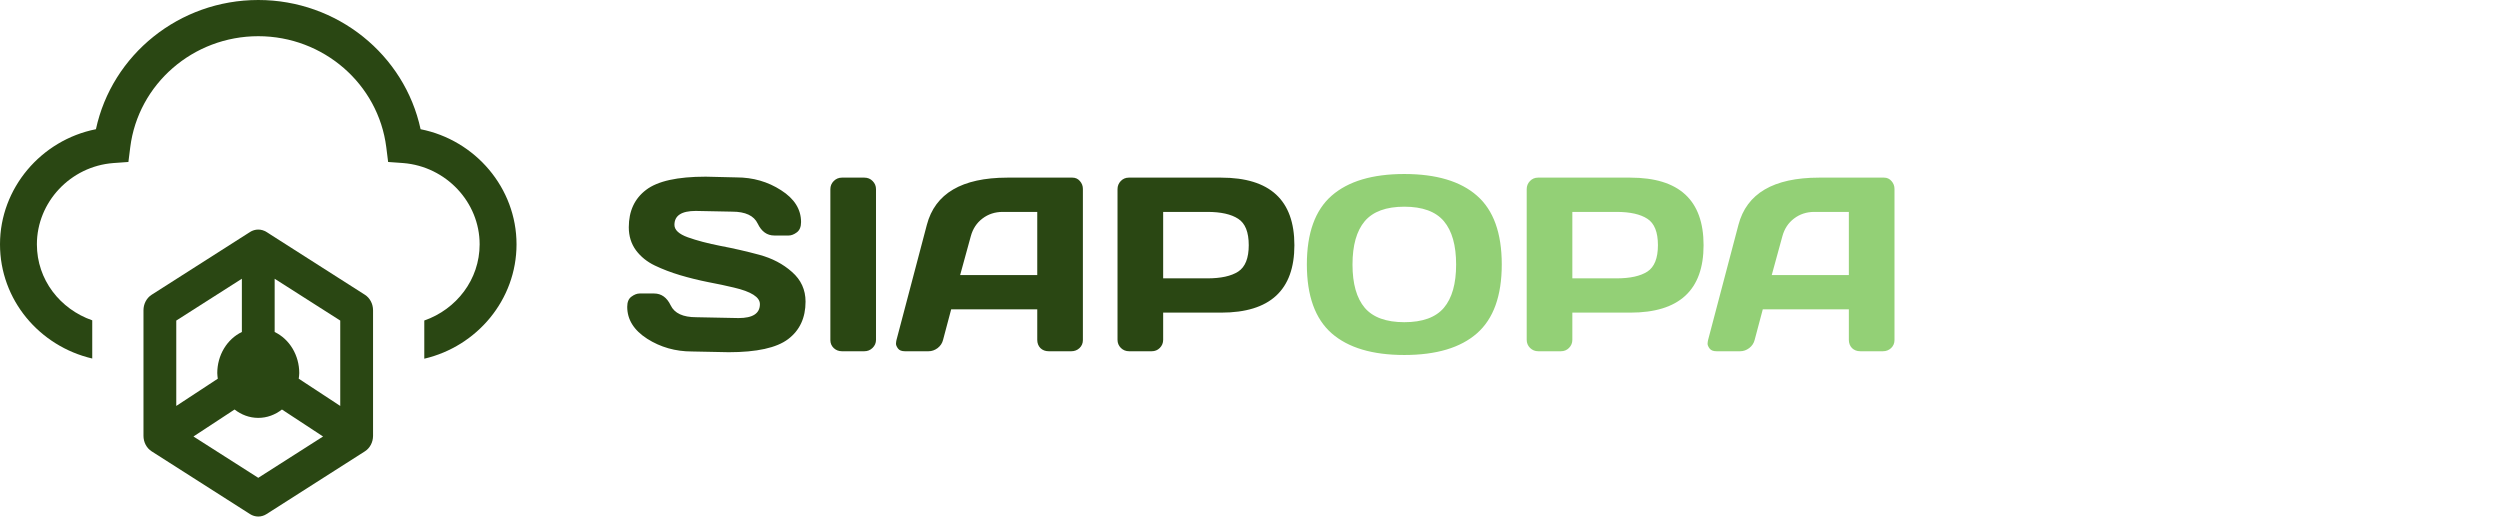 <svg width="242" height="50" viewBox="0 0 242 50" fill="none" xmlns="http://www.w3.org/2000/svg">
<g clip-path="url(#clip0_3266_7691)">
<path d="M35.324 28.535L25.8 22.459C25.557 22.304 25.281 22.222 25 22.222C24.719 22.222 24.443 22.304 24.2 22.459L14.676 28.535C14.436 28.688 14.238 28.907 14.099 29.17C13.961 29.433 13.889 29.731 13.889 30.035V42.187C13.889 42.491 13.961 42.789 14.099 43.052C14.238 43.315 14.436 43.534 14.676 43.687L24.2 49.763C24.443 49.918 24.719 50 25 50C25.281 50 25.557 49.918 25.8 49.763L35.324 43.687C35.563 43.534 35.762 43.315 35.9 43.052C36.038 42.789 36.111 42.491 36.111 42.187V30.035C36.111 29.731 36.038 29.433 35.9 29.17C35.762 28.907 35.563 28.688 35.324 28.535ZM32.936 39.295L28.917 36.658C28.938 36.477 28.968 36.299 28.968 36.111C28.967 35.268 28.741 34.443 28.318 33.738C27.895 33.032 27.294 32.477 26.587 32.139V26.983L32.936 31.031V39.295ZM23.413 26.981V32.137C22.706 32.475 22.104 33.031 21.681 33.737C21.258 34.442 21.033 35.267 21.032 36.111C21.032 36.299 21.062 36.476 21.082 36.658L17.063 39.295V31.031L23.413 26.981ZM25 46.253L18.727 42.252L22.706 39.64C23.357 40.146 24.144 40.451 25 40.451C25.855 40.451 26.644 40.146 27.293 39.64L31.273 42.252L25 46.253Z" fill="#2A4713"/>
<path d="M40.714 12.508C39.161 5.291 32.643 0 25 0C17.357 0 10.839 5.291 9.286 12.508C3.982 13.559 0 18.22 0 23.65C0 29.029 3.821 33.513 8.929 34.705V31.008C5.821 29.922 3.571 27.084 3.571 23.65C3.571 19.569 6.821 16.1 10.964 15.784L12.429 15.679L12.607 14.26C13.375 8.129 18.696 3.504 25 3.504C31.304 3.504 36.625 8.129 37.393 14.26L37.571 15.679L39.036 15.784C43.179 16.117 46.429 19.569 46.429 23.65C46.429 27.067 44.179 29.94 41.071 31.026V34.722C46.179 33.531 50 29.011 50 23.65C50 18.202 46.018 13.559 40.714 12.508Z" fill="#2A4713"/>
</g>
<path d="M60.715 29.699C60.715 29.238 60.852 28.91 61.125 28.715C61.398 28.512 61.664 28.41 61.922 28.41H63.316C64.019 28.41 64.555 28.793 64.922 29.559C65.289 30.324 66.113 30.707 67.394 30.707L71.496 30.789C72.871 30.789 73.559 30.34 73.559 29.441C73.559 28.762 72.719 28.227 71.039 27.836C70.289 27.656 69.461 27.48 68.555 27.309C67.648 27.129 66.746 26.906 65.848 26.641C64.957 26.375 64.137 26.062 63.387 25.703C62.637 25.344 62.027 24.852 61.559 24.227C61.098 23.594 60.867 22.852 60.867 22C60.867 20.43 61.426 19.223 62.543 18.379C63.66 17.527 65.582 17.102 68.309 17.102L71.285 17.172C72.887 17.172 74.328 17.586 75.609 18.414C76.898 19.234 77.543 20.262 77.543 21.496C77.543 21.957 77.406 22.289 77.133 22.492C76.859 22.695 76.598 22.797 76.348 22.797H74.953C74.25 22.797 73.715 22.414 73.348 21.648C72.981 20.875 72.156 20.488 70.875 20.488L67.348 20.418C65.973 20.418 65.285 20.867 65.285 21.766C65.285 22.258 65.719 22.66 66.586 22.973C67.461 23.285 68.516 23.562 69.75 23.805C70.992 24.039 72.238 24.324 73.488 24.66C74.738 24.996 75.797 25.551 76.664 26.324C77.539 27.09 77.977 28.047 77.977 29.195C77.977 30.766 77.414 31.977 76.289 32.828C75.172 33.672 73.254 34.094 70.535 34.094L66.984 34.023C65.383 34.023 63.938 33.613 62.648 32.793C61.359 31.965 60.715 30.934 60.715 29.699ZM80.379 32.922V18.309C80.379 18.004 80.488 17.742 80.707 17.523C80.926 17.305 81.188 17.195 81.492 17.195H83.672C83.992 17.195 84.258 17.305 84.469 17.523C84.688 17.742 84.797 18.004 84.797 18.309V32.898C84.797 33.203 84.684 33.465 84.457 33.684C84.238 33.895 83.977 34 83.672 34H81.492C81.188 34 80.926 33.898 80.707 33.695C80.488 33.484 80.379 33.227 80.379 32.922ZM86.777 32.922L89.719 21.766C90.516 18.727 93.109 17.203 97.5 17.195H103.816C104.105 17.195 104.344 17.305 104.531 17.523C104.727 17.742 104.824 17.996 104.824 18.285V32.922C104.824 33.227 104.715 33.484 104.496 33.695C104.277 33.898 104.016 34 103.711 34H101.508C101.188 34 100.922 33.898 100.711 33.695C100.508 33.484 100.406 33.219 100.406 32.898V29.945H92.074L91.289 32.898C91.211 33.219 91.035 33.484 90.762 33.695C90.488 33.898 90.199 34 89.894 34H87.586C87.281 34 87.062 33.914 86.93 33.742C86.797 33.562 86.731 33.406 86.731 33.273C86.738 33.141 86.754 33.023 86.777 32.922ZM92.941 26.629H100.406V20.512H97.066C96.316 20.512 95.66 20.727 95.098 21.156C94.543 21.578 94.168 22.148 93.973 22.867L92.941 26.629ZM108.176 32.898V18.309C108.176 18.004 108.281 17.742 108.492 17.523C108.703 17.305 108.961 17.195 109.266 17.195H118.207C122.934 17.195 125.297 19.375 125.297 23.734C125.297 28.086 122.934 30.262 118.207 30.262H112.594V32.898C112.594 33.203 112.484 33.465 112.266 33.684C112.055 33.895 111.797 34 111.492 34H109.289C108.984 34 108.723 33.895 108.504 33.684C108.285 33.465 108.176 33.203 108.176 32.898ZM112.594 26.945H116.871C118.184 26.945 119.18 26.727 119.859 26.289C120.539 25.844 120.879 24.992 120.879 23.734C120.879 22.469 120.539 21.617 119.859 21.18C119.18 20.734 118.184 20.512 116.871 20.512H112.594V26.945Z" fill="#2A4713"/>
<path d="M142.969 32.266C141.375 33.664 139.031 34.363 135.938 34.363C132.852 34.363 130.508 33.664 128.906 32.266C127.305 30.859 126.504 28.637 126.504 25.598C126.504 22.559 127.305 20.34 128.906 18.941C130.508 17.543 132.852 16.844 135.938 16.844C139.031 16.844 141.375 17.543 142.969 18.941C144.57 20.34 145.371 22.559 145.371 25.598C145.371 28.637 144.57 30.859 142.969 32.266ZM139.77 21.414C138.98 20.477 137.703 20.008 135.938 20.008C134.18 20.008 132.902 20.477 132.105 21.414C131.316 22.352 130.922 23.75 130.922 25.609C130.922 27.461 131.316 28.855 132.105 29.793C132.902 30.723 134.18 31.188 135.938 31.188C137.703 31.188 138.98 30.723 139.77 29.793C140.559 28.855 140.953 27.461 140.953 25.609C140.953 23.75 140.559 22.352 139.77 21.414ZM147.785 32.898V18.309C147.785 18.004 147.891 17.742 148.102 17.523C148.312 17.305 148.57 17.195 148.875 17.195H157.816C162.543 17.195 164.906 19.375 164.906 23.734C164.906 28.086 162.543 30.262 157.816 30.262H152.203V32.898C152.203 33.203 152.094 33.465 151.875 33.684C151.664 33.895 151.406 34 151.102 34H148.898C148.594 34 148.332 33.895 148.113 33.684C147.895 33.465 147.785 33.203 147.785 32.898ZM152.203 26.945H156.48C157.793 26.945 158.789 26.727 159.469 26.289C160.148 25.844 160.488 24.992 160.488 23.734C160.488 22.469 160.148 21.617 159.469 21.18C158.789 20.734 157.793 20.512 156.48 20.512H152.203V26.945ZM165.34 32.922L168.281 21.766C169.078 18.727 171.672 17.203 176.062 17.195H182.379C182.668 17.195 182.906 17.305 183.094 17.523C183.289 17.742 183.387 17.996 183.387 18.285V32.922C183.387 33.227 183.277 33.484 183.059 33.695C182.84 33.898 182.578 34 182.273 34H180.07C179.75 34 179.484 33.898 179.273 33.695C179.07 33.484 178.969 33.219 178.969 32.898V29.945H170.637L169.852 32.898C169.773 33.219 169.598 33.484 169.324 33.695C169.051 33.898 168.762 34 168.457 34H166.148C165.844 34 165.625 33.914 165.492 33.742C165.359 33.562 165.293 33.406 165.293 33.273C165.301 33.141 165.316 33.023 165.34 32.922ZM171.504 26.629H178.969V20.512H175.629C174.879 20.512 174.223 20.727 173.66 21.156C173.105 21.578 172.73 22.148 172.535 22.867L171.504 26.629Z" fill="#93D076"/>
<defs>
<clipPath id="clip0_3266_7691">
<rect width="50" height="50" fill="white"/>
</clipPath>
</defs>
</svg>
